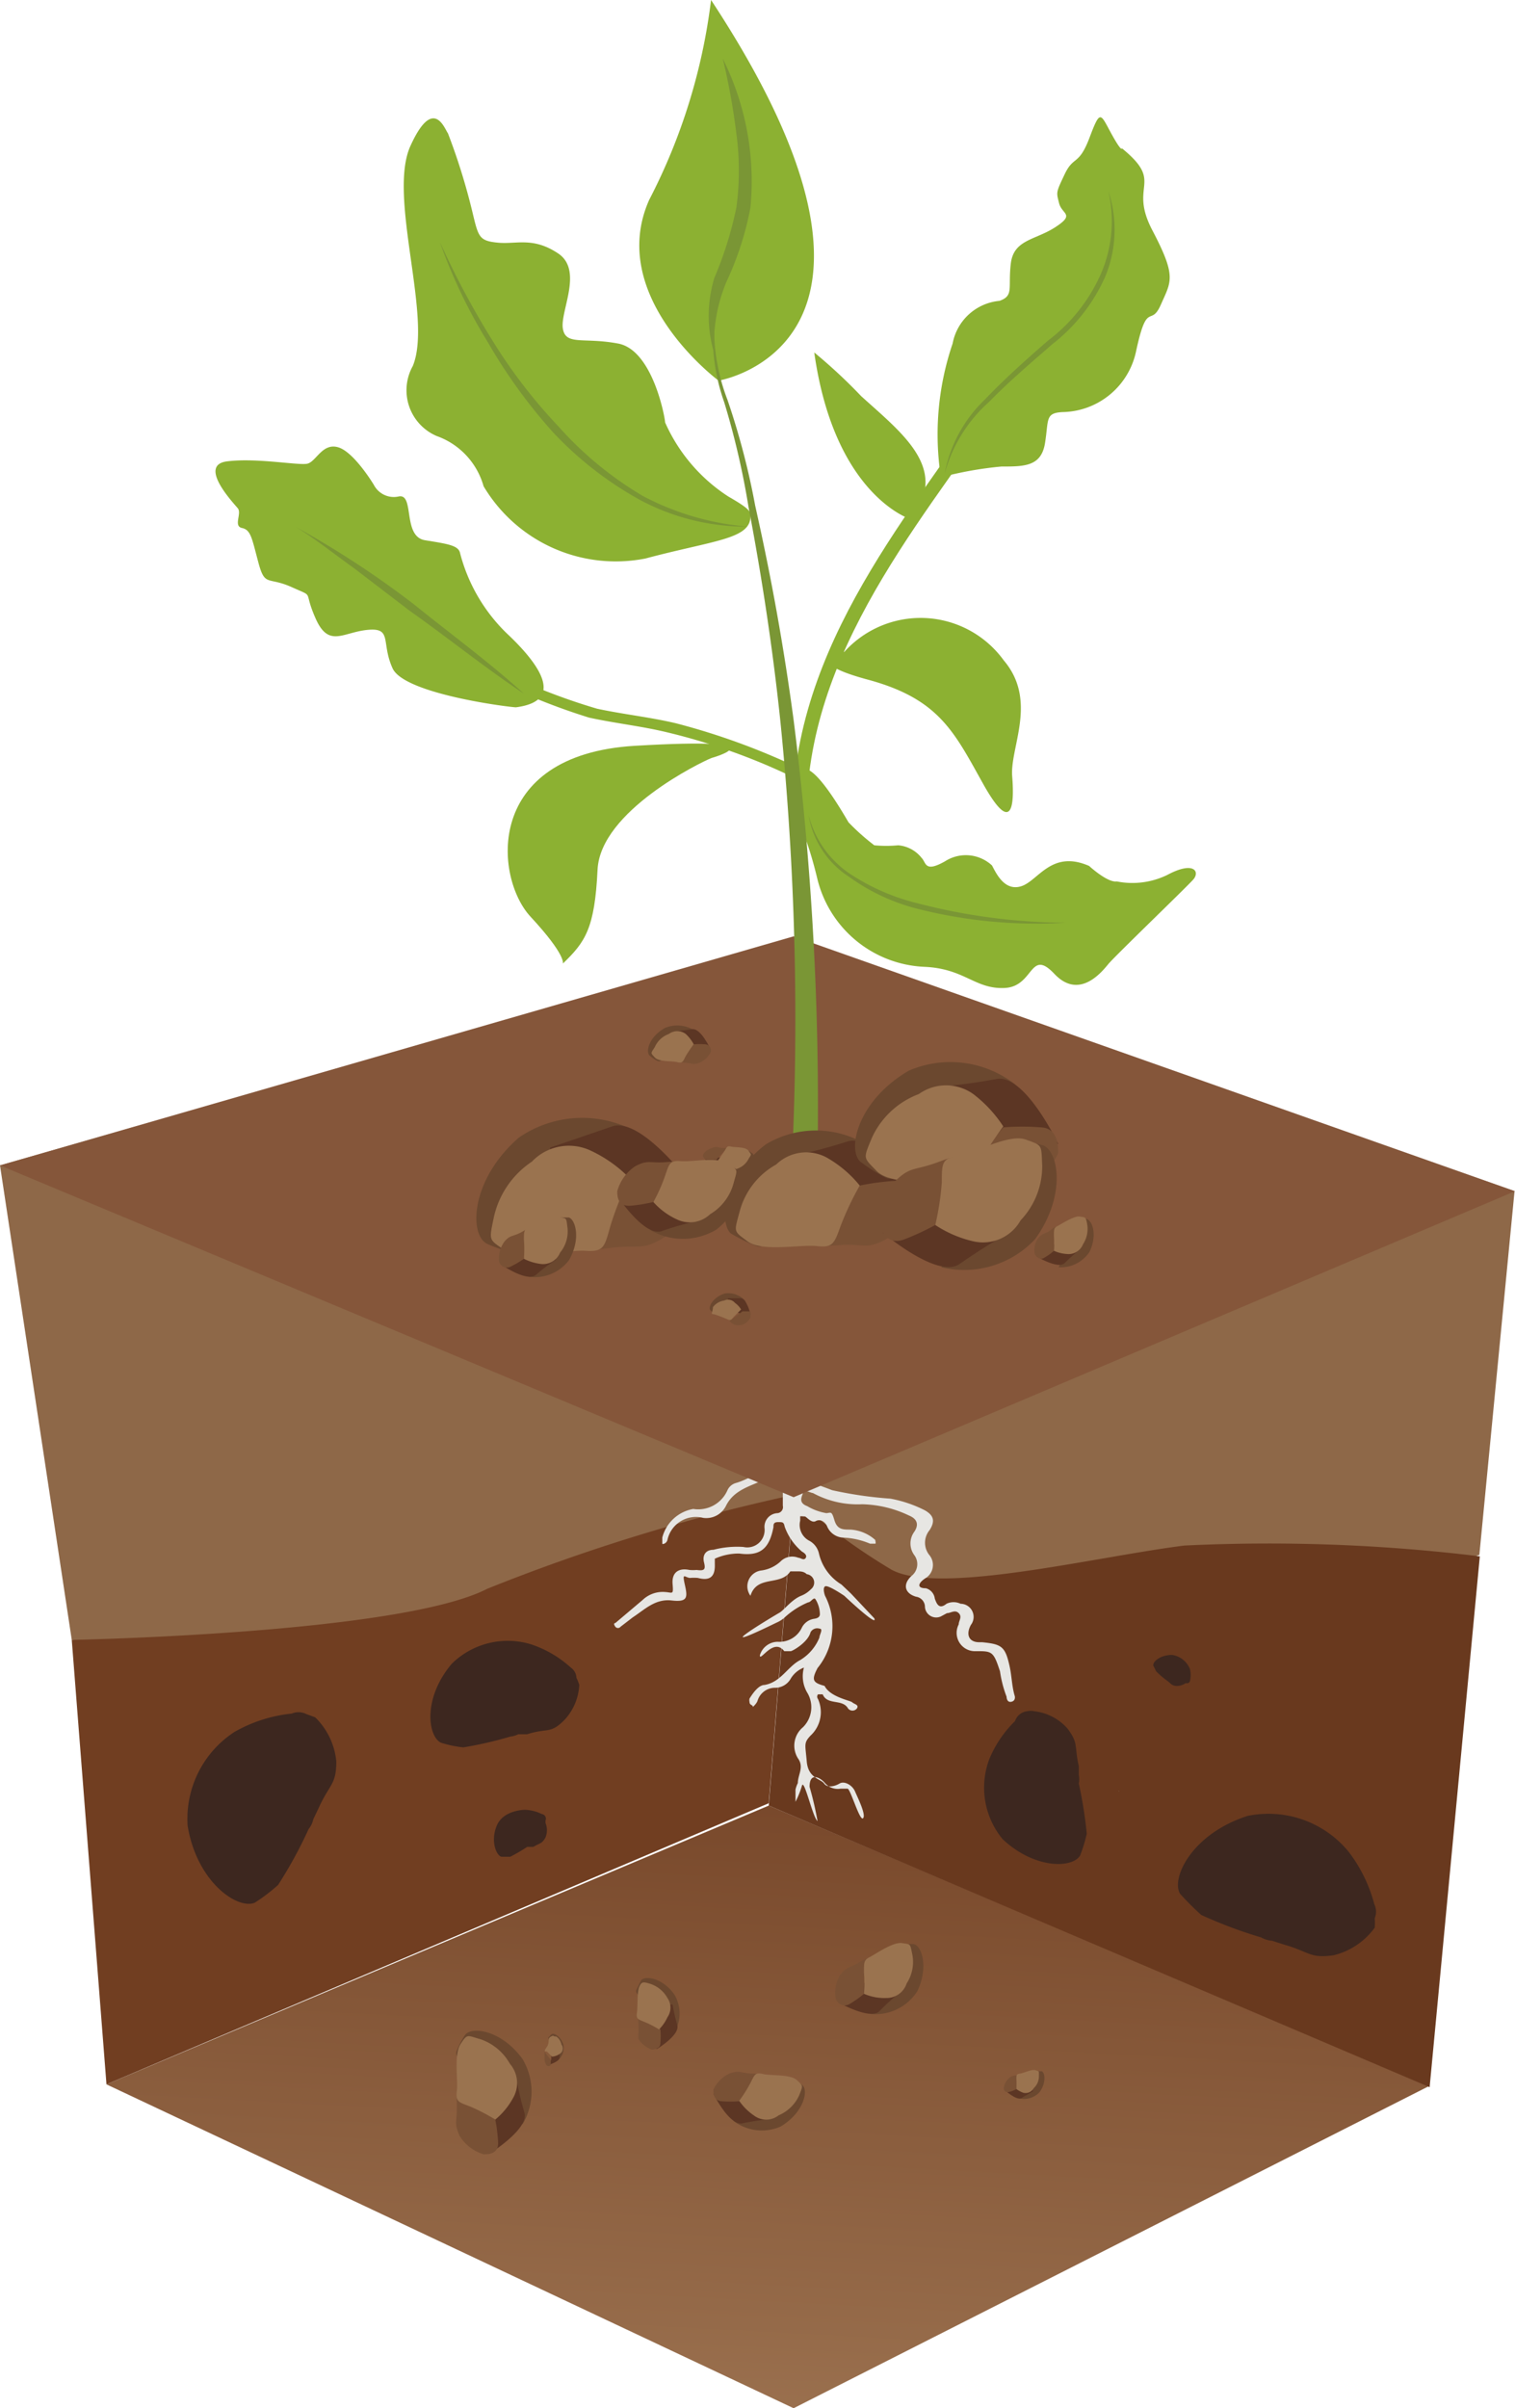 <?xml version="1.0" encoding="UTF-8"?>
<svg xmlns="http://www.w3.org/2000/svg" xmlns:xlink="http://www.w3.org/1999/xlink" viewBox="0 0 32.3 51.31">
  <defs>
    <style>.cls-1{fill:#8e6848;}.cls-2{fill:url(#Безымянный_градиент_7);}.cls-3{fill:#713e21;}.cls-4{fill:#3d271f;}.cls-5{fill:#69391e;}.cls-6{fill:#6b482f;}.cls-7{fill:#5c3624;}.cls-8{fill:#795135;}.cls-9{fill:#9a734f;}.cls-10{fill:#a5a5a5;}.cls-11{fill:#e7e6e3;}.cls-12{fill:#85563a;}.cls-13{fill:none;stroke:#8cb132;stroke-linecap:round;stroke-linejoin:round;stroke-width:0.3px;}.cls-14{fill:#8cb132;}.cls-15{fill:#7a9635;}</style>
    <linearGradient id="Безымянный_градиент_7" x1="15.4" y1="62.54" x2="16.92" y2="34.36" gradientUnits="userSpaceOnUse">
      <stop offset="0.38" stop-color="#9b714f"></stop>
      <stop offset="0.91" stop-color="#754427"></stop>
      <stop offset="1" stop-color="#6e3c20"></stop>
    </linearGradient>
  </defs>
  <g id="Слой_2" data-name="Слой 2">
    <g id="Слой_1-2" data-name="Слой 1">
      <path class="cls-1" d="M16.92,31.9s2.83,3.32,5,3.45,9.62-2.22,9.62-2.22l.75-7.75L16.92,20Z"></path>
      <path class="cls-1" d="M0,24.83,1.53,34.94s5.45.82,6.41.55,5.31-1.91,6.54-1.91,2.44-1.68,2.44-1.68V20Z"></path>
      <polygon class="cls-2" points="2.27 44.41 16.92 51.31 30.48 44.44 16.39 38.47 2.27 44.41"></polygon>
      <path class="cls-3" d="M2.27,44.41l-.74-9.47s7-.13,8.86-1.09a40.36,40.36,0,0,1,6.53-2l-.53,6.57Z"></path>
      <path class="cls-4" d="M12.17,35.53a2.37,2.37,0,0,0-.83-.49h0a1.7,1.7,0,0,0-1.71.41C9,36.2,9.13,37,9.4,37.13a2.35,2.35,0,0,0,.48.1s0,0,0,0a8.33,8.33,0,0,0,1-.23.49.49,0,0,0,.17-.05l.19,0c.44-.14.49,0,.79-.3a1.18,1.18,0,0,0,.32-.75.77.77,0,0,0-.06-.15h0A.28.28,0,0,0,12.17,35.53Z"></path>
      <path class="cls-4" d="M6.22,36.51A3.1,3.1,0,0,0,5,36.9H5a2.21,2.21,0,0,0-1,2c.2,1.21,1.07,1.79,1.43,1.64a3.67,3.67,0,0,0,.5-.38s0,0,0,0a9.48,9.48,0,0,0,.65-1.19.49.49,0,0,0,.1-.21l.11-.23c.24-.53.38-.5.38-1a1.51,1.51,0,0,0-.45-.94l-.19-.07h0A.37.37,0,0,0,6.22,36.51Z"></path>
      <path class="cls-5" d="M16.92,31.9l-.53,6.57,14.09,6,1.07-11.31a37.1,37.1,0,0,0-6.3-.23C23.34,33.17,20,34,19,33.44A13,13,0,0,1,16.92,31.9Z"></path>
      <path class="cls-4" d="M11.55,38.65a.87.87,0,0,0-.36-.09h0s-.46,0-.6.34,0,.64.1.66l.19,0h0a3.82,3.82,0,0,0,.36-.21l.06,0,.07,0c.15-.09.18-.06.26-.2a.41.41,0,0,0,0-.31l0-.05h0A.1.1,0,0,0,11.55,38.65Z"></path>
      <path class="cls-4" d="M25.37,35.82a.59.59,0,0,0,0-.26h0a.49.49,0,0,0-.38-.3c-.26,0-.42.15-.4.23l.06.12h0a1.86,1.86,0,0,0,.22.19l0,0,0,0c.1.07.09.1.19.12a.33.33,0,0,0,.22-.06s0,0,0,0h0A.07.07,0,0,0,25.37,35.82Z"></path>
      <path class="cls-4" d="M29.3,40.57a3.16,3.16,0,0,0-.55-1.12h0a2.21,2.21,0,0,0-2.15-.76c-1.19.38-1.64,1.33-1.44,1.66a6.29,6.29,0,0,0,.45.45s0,0,0,0a9.85,9.85,0,0,0,1.28.48.53.53,0,0,0,.23.07l.25.08c.56.16.55.3,1.06.23a1.53,1.53,0,0,0,.88-.59,1.73,1.73,0,0,0,0-.2h0v0A.37.37,0,0,0,29.3,40.57Z"></path>
      <path class="cls-4" d="M21.64,36.67a2.46,2.46,0,0,0-.54.79h0a1.72,1.72,0,0,0,.28,1.73c.7.65,1.5.61,1.65.34a3.27,3.27,0,0,0,.14-.46v0A9.15,9.15,0,0,0,23,38a.45.45,0,0,0,0-.18l0-.19c-.1-.44,0-.48-.24-.8a1.11,1.11,0,0,0-.71-.37.33.33,0,0,0-.15,0h0A.31.31,0,0,0,21.64,36.67Z"></path>
      <path class="cls-6" d="M21.7,44.7a.45.45,0,0,0,.46-.12c.15-.2.12-.42.05-.45l-.13,0c-.09,0-.1.21-.1.21S21.7,44.7,21.7,44.7Z"></path>
      <path class="cls-7" d="M21.42,44.53s.26.24.36.17l.24-.14v-.07s-.23-.11-.28-.09l-.17.05Z"></path>
      <path class="cls-8" d="M21.4,44.49s0,.11.12.08a.67.67,0,0,0,.15-.06l.1-.29s0,0-.07,0-.14,0-.21.08A.33.33,0,0,0,21.4,44.49Z"></path>
      <path class="cls-9" d="M21.67,44.51a2,2,0,0,0,0-.21c0-.09,0-.11.08-.12s.25-.1.33-.07.07,0,.07.13a.34.34,0,0,1-.11.25.2.2,0,0,1-.22.1A.6.6,0,0,1,21.67,44.51Z"></path>
      <path class="cls-6" d="M18.56,42.91a1.06,1.06,0,0,0,1-.49c.25-.53.08-1-.1-1s-.2,0-.3,0-.11.49-.11.5Z"></path>
      <path class="cls-7" d="M17.87,42.66s.68.39.88.19a5.26,5.26,0,0,1,.45-.41l-.05-.16a2,2,0,0,0-.66-.07l-.34.2A2.53,2.53,0,0,0,17.87,42.66Z"></path>
      <path class="cls-8" d="M17.82,42.59a.2.2,0,0,0,.29.11,2.19,2.19,0,0,0,.31-.22s0-.57.07-.67.07-.14-.17,0-.28.09-.42.29A.71.71,0,0,0,17.82,42.59Z"></path>
      <path class="cls-9" d="M18.42,42.48a3,3,0,0,0,0-.46c0-.21,0-.26.12-.32s.5-.33.69-.3.17,0,.22.24a.84.84,0,0,1-.12.62.45.45,0,0,1-.44.31A1.09,1.09,0,0,1,18.42,42.48Z"></path>
      <path class="cls-6" d="M15.64,45.19a1,1,0,0,0,1,.12c.49-.29.6-.76.47-.88a1.41,1.41,0,0,0-.24-.16c-.16-.1-.36.34-.37.34Z"></path>
      <path class="cls-7" d="M15.21,44.61s.34.69.62.63a5.62,5.62,0,0,1,.58-.09l.05-.15s-.38-.41-.5-.42l-.38,0A2.56,2.56,0,0,0,15.21,44.61Z"></path>
      <path class="cls-8" d="M15.21,44.52c0,.07,0,.24.18.25a2.67,2.67,0,0,0,.37,0s.35-.43.42-.5.14-.08-.13-.09-.28-.08-.5,0A.72.72,0,0,0,15.21,44.52Z"></path>
      <path class="cls-9" d="M15.76,44.76a3,3,0,0,0,.24-.38c.09-.18.1-.23.27-.19s.58,0,.72.13.13.11.05.32a.84.84,0,0,1-.44.43.43.43,0,0,1-.53,0A1.17,1.17,0,0,1,15.76,44.76Z"></path>
      <path class="cls-6" d="M14.38,43.3a.79.79,0,0,0,0-.8c-.25-.36-.62-.41-.71-.31l-.1.2c-.06.13.28.25.28.26Z"></path>
      <path class="cls-7" d="M14,43.66s.5-.3.44-.51a4.21,4.21,0,0,1-.1-.44l-.12,0s-.29.32-.29.41,0,.26,0,.3A1.37,1.37,0,0,0,14,43.66Z"></path>
      <path class="cls-8" d="M13.9,43.67s.19,0,.18-.15a1.53,1.53,0,0,0,0-.28s-.35-.24-.41-.3-.07-.09-.06.12,0,.21,0,.38A.56.56,0,0,0,13.9,43.67Z"></path>
      <path class="cls-9" d="M14.05,43.24a1.85,1.85,0,0,0-.31-.16c-.14-.06-.18-.06-.16-.2s0-.44.05-.55.08-.11.24-.06a.65.65,0,0,1,.36.3.36.36,0,0,1,0,.41A.9.9,0,0,1,14.05,43.24Z"></path>
      <path class="cls-6" d="M11.9,43.89a.34.34,0,0,0,.11-.33c-.06-.18-.2-.25-.25-.22l-.07.07c0,.05.08.14.08.14S11.9,43.89,11.9,43.89Z"></path>
      <path class="cls-7" d="M11.68,44s.25-.07.25-.16,0-.2,0-.2l0,0a.78.78,0,0,0-.18.13.68.68,0,0,1,0,.12A.66.66,0,0,0,11.68,44Z"></path>
      <path class="cls-8" d="M11.65,44a.06.06,0,0,0,.09,0,.9.9,0,0,0,0-.12,1.47,1.47,0,0,1-.13-.17s0,0,0,0,0,.09,0,.17A.25.25,0,0,0,11.65,44Z"></path>
      <path class="cls-9" d="M11.77,43.82l-.11-.11c-.05,0-.07,0,0-.1s0-.18.09-.22,0,0,.11,0a.27.27,0,0,1,.11.17.14.14,0,0,1,0,.17A.33.33,0,0,1,11.77,43.82Z"></path>
      <path class="cls-6" d="M11.14,45.26a1.35,1.35,0,0,0,0-1.39c-.44-.61-1.07-.7-1.22-.52a1.74,1.74,0,0,0-.18.34c-.11.23.49.43.5.45Z"></path>
      <path class="cls-7" d="M10.43,45.89s.86-.53.75-.88a7.24,7.24,0,0,1-.18-.77l-.2,0s-.5.55-.5.71,0,.44,0,.51A3,3,0,0,0,10.43,45.89Z"></path>
      <path class="cls-8" d="M10.31,45.9c.09,0,.32,0,.31-.25a3.41,3.41,0,0,0-.06-.49s-.61-.42-.71-.51-.12-.16-.11.2-.07.37.06.66A.92.92,0,0,0,10.31,45.9Z"></path>
      <path class="cls-9" d="M10.56,45.16a4.18,4.18,0,0,0-.54-.28c-.24-.09-.31-.1-.28-.33s-.07-.77.08-1,.14-.18.43-.1a1.14,1.14,0,0,1,.62.52.63.63,0,0,1,.08.71A1.59,1.59,0,0,1,10.56,45.16Z"></path>
      <polygon class="cls-10" points="23.86 38.17 23.86 38.16 23.85 38.16 23.86 38.17"></polygon>
      <path class="cls-11" d="M21.63,36.12c-.06-.21-.06-.43-.11-.64-.09-.4-.17-.45-.58-.49h-.06c-.23,0-.29-.17-.18-.37a.28.28,0,0,0-.22-.45.35.35,0,0,0-.3,0c-.16.13-.21,0-.25-.11a.26.26,0,0,0-.19-.22c-.21,0-.16-.12,0-.22a.33.33,0,0,0,.08-.48.42.42,0,0,1,0-.54c.12-.19.09-.31-.1-.42a2.69,2.69,0,0,0-.74-.25,8.42,8.42,0,0,1-1.24-.18c-.48-.19-.59-.14-.45-.73a1.21,1.21,0,0,0,.08-.73.28.28,0,0,1-.32.05c-.12-.07-.07-.19-.07-.3s0-.11,0-.17c0,.11-.1.19-.11.3a5,5,0,0,0-.09,1c0,.08,0,.15-.1.13-.37-.07-.64.2-1,.3a.28.28,0,0,0-.17.15.68.68,0,0,1-.73.4.83.83,0,0,0-.66.61s0,.11,0,.13.09,0,.11-.08a.62.62,0,0,1,.76-.47.47.47,0,0,0,.49-.26c.18-.36.56-.42.86-.58s.36,0,.35.27v.31a.13.13,0,0,1-.12.16.29.29,0,0,0-.27.32.37.37,0,0,1-.45.4,2,2,0,0,0-.64.06c-.16,0-.24.11-.2.27s0,.18-.16.16a.83.83,0,0,1-.15,0c-.24-.05-.38.06-.36.3s0,.18-.16.17a.62.62,0,0,0-.48.17l-.58.49s-.06,0,0,.08a.07.07,0,0,0,.11,0l.26-.2c.26-.17.48-.4.83-.36s.34-.07.28-.34,0-.15.11-.14a.86.86,0,0,1,.17,0c.23.06.37,0,.36-.29,0,0,0-.11,0-.12a1.24,1.24,0,0,1,.52-.11c.45.06.64-.1.73-.56,0-.06,0-.11.1-.11s.12,0,.14.1a1.24,1.24,0,0,0,.37.53s.12.06.08.13-.11,0-.16,0a.35.35,0,0,0-.38.08.75.75,0,0,1-.4.19A.34.34,0,0,0,16,34c.14-.45.64-.2.85-.52,0,0,.11,0,.16,0s.13,0,.19.06a.18.18,0,0,1,.09.32.6.6,0,0,1-.21.14c-.2.08-.37.31-.46.36s-1.68,1-.06.21a.62.62,0,0,0,.16-.1,1.72,1.72,0,0,1,.51-.33c.06,0,.12-.13.16-.06a.63.63,0,0,1,.09.31c0,.07-.06.09-.12.1a.35.35,0,0,0-.26.18.53.53,0,0,1-.52.31.4.4,0,0,0-.38.29c0,.15.29-.39.52-.09,0,0,.11,0,.14,0s.36-.18.42-.4a.16.16,0,0,1,.19-.08c.09,0,0,.13,0,.19a1,1,0,0,1-.41.48c-.27.14-.41.47-.76.53-.12,0-.24.16-.32.29a.15.15,0,0,0,0,.07c0,.08.08.06.07.11s0,0,0,0,.08-.07.1-.13a.39.39,0,0,1,.37-.28.38.38,0,0,0,.33-.18.56.56,0,0,1,.29-.25.69.69,0,0,0,.08.55.6.6,0,0,1-.1.72.51.51,0,0,0-.11.66c.14.19,0,.35,0,.53a.62.62,0,0,0-.05.14s0,.25,0,.26a2,2,0,0,0,.14-.35c.05-.13.23.69.33.76a7,7,0,0,0-.17-.73c0-.31.21-.21.32-.09a.36.36,0,0,0,.34.13c.07,0,.09,0,.15,0s.26.7.33.63-.11-.43-.17-.57S18,37.94,17.9,38s-.26.1-.33,0-.34-.11-.37-.47-.07-.39.08-.55a.68.68,0,0,0,.16-.78.08.08,0,0,1,0-.1s.09,0,.1,0c.1.24.42.09.54.3a.12.12,0,0,0,.19,0c.05-.08-.06-.09-.1-.13s-.47-.11-.59-.35l0,0c-.26-.07-.28-.13-.15-.38A1.41,1.41,0,0,0,17.59,34s-.06-.16,0-.2S18,34,18,34s.73.69.64.48l-.5-.53-.2-.19a1.05,1.05,0,0,1-.48-.66.41.41,0,0,0-.22-.28.38.38,0,0,1-.18-.42s0-.08,0-.09.07,0,.1,0,.14.15.23.1.19,0,.24.1a.39.39,0,0,0,.33.25,1.64,1.64,0,0,1,.59.13s.09,0,.11,0,0-.07,0-.08a.87.87,0,0,0-.53-.22c-.16,0-.28,0-.34-.2s-.07-.16-.17-.15a1.19,1.19,0,0,1-.41-.15c-.19-.07-.12-.19-.09-.28s.16,0,.21,0a2,2,0,0,0,1.05.24,2.43,2.43,0,0,1,1,.24c.17.07.22.19.11.35a.42.42,0,0,0,0,.49.32.32,0,0,1-.06.45c-.19.18-.14.37.1.44a.22.22,0,0,1,.19.22.24.24,0,0,0,.34.2l.13-.07c.08,0,.17-.08.25,0s0,.16,0,.24a.39.39,0,0,0,.37.57c.34,0,.37,0,.51.43a2.52,2.52,0,0,0,.14.54s0,.12.09.11S21.65,36.17,21.63,36.12Z"></path>
      <polygon class="cls-12" points="0 24.83 16.92 31.9 32.3 25.38 16.92 19.95 0 24.83"></polygon>
      <path class="cls-13" d="M21.53,8.05c-1.72,2.65-4.35,5.46-4.48,9.08"></path>
      <path class="cls-14" d="M18,13.89a2.19,2.19,0,0,1,3.4.18c.73.86.13,1.85.18,2.47s0,1.27-.62.16-.94-1.81-2.46-2.22S18,13.89,18,13.89Z"></path>
      <path class="cls-14" d="M15.17,16.15c-.23.09-2.37,1.13-2.43,2.38s-.26,1.54-.74,2c0,0,.08-.17-.69-1s-1-3.45,2.23-3.64S15.17,16.15,15.17,16.15Z"></path>
      <path class="cls-14" d="M20.06,10.17a7.75,7.75,0,0,1,1.29-.23c.49,0,.85,0,.93-.5s0-.64.37-.66a1.63,1.63,0,0,0,1.57-1.29c.24-1.12.31-.5.53-1s.34-.59-.18-1.58.27-1-.65-1.75c0,0,0,.1-.23-.32s-.23-.52-.46.09-.34.38-.53.78-.18.38-.12.62.35.23-.08.51-.89.26-.95.78.07.68-.24.79a1.12,1.12,0,0,0-1,.91A6,6,0,0,0,20.06,10.17Z"></path>
      <path class="cls-15" d="M23.63,4.07a2.62,2.62,0,0,1-.06,1.81,3.74,3.74,0,0,1-1.13,1.45c-.46.4-.93.8-1.35,1.23a3.16,3.16,0,0,0-.95,1.53A2.94,2.94,0,0,1,21,8.51c.42-.44.88-.85,1.34-1.25a3.61,3.61,0,0,0,1.12-1.4A2.82,2.82,0,0,0,23.63,4.07Z"></path>
      <path class="cls-14" d="M16,11c0-.1,0-.15-.47-.42A3.63,3.63,0,0,1,14.18,9c0-.09-.26-1.54-1-1.68S12.06,7.37,12,7s.44-1.24-.1-1.6-.89-.19-1.29-.23-.41-.12-.54-.66a13.4,13.4,0,0,0-.52-1.67c-.07-.09-.31-.81-.8.27s.48,3.66.05,4.69a1.06,1.06,0,0,0,.51,1.49,1.59,1.59,0,0,1,1,1.07,3.28,3.28,0,0,0,3.45,1.54C15.22,11.51,16,11.49,16,11Z"></path>
      <path class="cls-15" d="M9.38,5.16a18,18,0,0,0,1.11,2.08,11.21,11.21,0,0,0,1.42,1.85,7.52,7.52,0,0,0,1.8,1.48,5.8,5.8,0,0,0,2.23.65,4.81,4.81,0,0,1-2.28-.56,7.51,7.51,0,0,1-1.87-1.45A11.3,11.3,0,0,1,10.4,7.29,11,11,0,0,1,9.38,5.16Z"></path>
      <path class="cls-14" d="M23.22,18.45s.39.36.59.33a1.7,1.7,0,0,0,1.08-.14c.56-.3.7-.07.55.1s-1.67,1.63-1.81,1.8-.62.77-1.15.21-.43.27-1.06.3-.85-.41-1.7-.45a2.46,2.46,0,0,1-2.3-1.9c-.32-1.32-.61-1.42-.53-1.83s.17-1.12,1.2.65a4.71,4.71,0,0,0,.55.49,2.74,2.74,0,0,0,.51,0,.71.71,0,0,1,.5.27c.1.1.06.32.5.07a.82.82,0,0,1,1,.09c.09.17.27.56.63.44S22.42,18.1,23.22,18.45Z"></path>
      <path class="cls-15" d="M22.73,19.66a10.33,10.33,0,0,1-3.18-.3,4.29,4.29,0,0,1-1.45-.68,1.94,1.94,0,0,1-.86-1.31,2.14,2.14,0,0,0,.9,1.26,4.62,4.62,0,0,0,1.44.62A12.78,12.78,0,0,0,22.73,19.66Z"></path>
      <path class="cls-14" d="M19.41,11.06s-1.62-.5-2.05-3.55a11.32,11.32,0,0,1,1,.93C19.23,9.23,20.27,10,19.41,11.06Z"></path>
      <path class="cls-14" d="M7.64,12.53a13.49,13.49,0,0,0,4.92,2.76c.55.12,1.11.18,1.65.31a13.36,13.36,0,0,1,2.66.94c.13.05.24-.14.11-.2a14.6,14.6,0,0,0-2.57-.93c-.55-.13-1.12-.19-1.68-.31a13.23,13.23,0,0,1-5-2.76c-.11-.09-.22.11-.11.19Z"></path>
      <path class="cls-14" d="M15.16,0a12.55,12.55,0,0,1-1.32,4.26c-.92,2.07,1.48,3.85,1.48,3.85S20,7.35,15.16,0Z"></path>
      <path class="cls-15" d="M15.41,1.25A5.85,5.85,0,0,1,16,4.42,6.59,6.59,0,0,1,15.49,6a3.39,3.39,0,0,0-.26,1.54,2.8,2.8,0,0,1,0-1.62,7.82,7.82,0,0,0,.47-1.5,5.91,5.91,0,0,0,0-1.57A14.46,14.46,0,0,0,15.41,1.25Z"></path>
      <path class="cls-14" d="M11,15.07c-.12,0-2.38-.28-2.63-.83s0-.87-.53-.82-.83.39-1.11-.24,0-.44-.51-.67-.57,0-.71-.52-.16-.7-.35-.74,0-.31-.09-.42-.86-.92-.23-1,1.52.09,1.71.05.32-.45.66-.35.76.8.76.8a.48.48,0,0,0,.52.25c.36-.09.08.85.57.93s.72.11.75.28a3.66,3.66,0,0,0,1,1.71C11.47,14.12,12.08,14.93,11,15.07Z"></path>
      <path class="cls-15" d="M11.17,14.78c-.84-.56-1.62-1.19-2.44-1.77L7.54,12.1c-.41-.29-.8-.61-1.23-.87a19.85,19.85,0,0,1,2.52,1.65C9.61,13.51,10.42,14.1,11.17,14.78Z"></path>
      <path class="cls-15" d="M15.29,6.25a4.25,4.25,0,0,0,.22,2.27,15.84,15.84,0,0,1,.59,2.25c.34,1.51.61,3,.82,4.57a65.38,65.38,0,0,1,.51,9.28l-.54,0a63.22,63.22,0,0,0-.25-9.23c-.16-1.53-.39-3.06-.68-4.58a16.94,16.94,0,0,0-.52-2.24A4.28,4.28,0,0,1,15.29,6.25Z"></path>
      <path class="cls-6" d="M15.9,27.73a.48.48,0,0,0-.45-.17c-.25.08-.35.28-.31.35l.09.09c.07.06.2-.11.2-.11Z"></path>
      <path class="cls-7" d="M16,28s-.08-.34-.21-.34l-.27,0,0,.06s.13.23.18.24l.17.05Z"></path>
      <path class="cls-8" d="M16,28.07s0-.11,0-.13l-.17,0-.24.18s-.07,0,0,.06.11.06.22.05A.31.31,0,0,0,16,28.07Z"></path>
      <path class="cls-9" d="M15.8,27.9l-.15.15c-.06.07-.07.09-.14.06S15.25,28,15.2,28s0-.06,0-.15a.36.36,0,0,1,.24-.14.19.19,0,0,1,.23.05A.47.47,0,0,1,15.8,27.9Z"></path>
      <path class="cls-6" d="M14.87,22a.69.69,0,0,0-.69-.1c-.34.19-.42.5-.33.59a.74.74,0,0,0,.16.11c.11.07.24-.22.25-.22Z"></path>
      <path class="cls-7" d="M15.15,22.36s-.21-.47-.4-.43l-.4.05,0,.09s.25.29.33.3l.26,0Z"></path>
      <path class="cls-8" d="M15.15,22.42a.13.13,0,0,0-.11-.17,1.82,1.82,0,0,0-.25,0l-.29.33c-.05,0-.09.05.09.06s.18.06.33,0A.46.46,0,0,0,15.15,22.42Z"></path>
      <path class="cls-9" d="M14.79,22.25a2.8,2.8,0,0,0-.17.25c-.06.12-.07.16-.18.13s-.39,0-.48-.1-.09-.08,0-.22a.52.52,0,0,1,.3-.28.3.3,0,0,1,.36,0A.81.81,0,0,1,14.79,22.25Z"></path>
      <path class="cls-6" d="M13.5,24.08a2.38,2.38,0,0,0-2.44.16c-1,.87-1.06,2-.71,2.24.09.06.43.17.63.25.41.15.67-.93.69-.94S13.5,24.08,13.5,24.08Z"></path>
      <path class="cls-7" d="M14.72,25.21S13.66,23.79,13.05,24s-1.32.45-1.32.45l0,.36s1.05.78,1.33.75.77-.11.9-.11A6,6,0,0,0,14.72,25.21Z"></path>
      <path class="cls-8" d="M14.76,25.43c0-.16-.07-.57-.5-.51a5.14,5.14,0,0,0-.84.18s-.63,1.14-.77,1.33-.27.24.35.16.68.07,1.15-.22A1.6,1.6,0,0,0,14.76,25.43Z"></path>
      <path class="cls-9" d="M13.42,25.1a7.07,7.07,0,0,0-.4,1c-.13.45-.13.58-.54.55s-1.34.25-1.7,0-.36-.19-.25-.72a1.92,1.92,0,0,1,.81-1.18,1.09,1.09,0,0,1,1.22-.25A2.82,2.82,0,0,1,13.42,25.1Z"></path>
      <path class="cls-6" d="M18.46,24.38a2.08,2.08,0,0,0-2.13,0c-.92.7-1,1.67-.75,1.9a3.75,3.75,0,0,0,.53.26c.35.16.64-.76.66-.78S18.46,24.38,18.46,24.38Z"></path>
      <path class="cls-7" d="M19.45,25.44s-.83-1.3-1.38-1.12a12,12,0,0,1-1.17.31l0,.31s.86.74,1.1.74.68-.06.79-.05A5,5,0,0,0,19.45,25.44Z"></path>
      <path class="cls-8" d="M19.48,25.63c0-.14,0-.5-.41-.47a5.4,5.4,0,0,0-.74.1s-.62.95-.75,1.11-.25.2.3.16.58.1,1-.12A1.4,1.4,0,0,0,19.48,25.63Z"></path>
      <path class="cls-9" d="M18.33,25.26a6.23,6.23,0,0,0-.4.84c-.14.38-.16.49-.51.45s-1.17.13-1.48-.1-.29-.19-.17-.64a1.62,1.62,0,0,1,.78-1,.92.92,0,0,1,1.07-.15A2.48,2.48,0,0,1,18.33,25.26Z"></path>
      <path class="cls-6" d="M21.65,23.11a2.24,2.24,0,0,0-2.27-.3c-1.07.62-1.32,1.64-1.05,1.93a3.52,3.52,0,0,0,.53.34c.35.22.78-.72.81-.73Z"></path>
      <path class="cls-7" d="M22.56,24.37s-.71-1.5-1.32-1.38a12.17,12.17,0,0,1-1.28.17l-.11.33s.83.9,1.08.93.74,0,.85.06A5.83,5.83,0,0,0,22.56,24.37Z"></path>
      <path class="cls-8" d="M22.56,24.57c0-.14,0-.53-.36-.55a5.35,5.35,0,0,0-.81,0s-.78.93-.95,1.09-.29.17.3.2.61.19,1.09,0A1.49,1.49,0,0,0,22.56,24.57Z"></path>
      <path class="cls-9" d="M21.39,24a7,7,0,0,0-.54.84c-.2.39-.23.5-.6.41s-1.27,0-1.56-.3-.29-.25-.1-.71a1.79,1.79,0,0,1,1-.93,1,1,0,0,1,1.16,0A2.75,2.75,0,0,1,21.39,24Z"></path>
      <path class="cls-6" d="M22.57,27a.73.73,0,0,0,.66-.33c.17-.36.06-.67-.07-.7a1.32,1.32,0,0,0-.2,0c-.13,0-.08.34-.08.34S22.57,27,22.57,27Z"></path>
      <path class="cls-7" d="M22.1,26.77s.46.28.6.14.31-.28.31-.28l0-.11a1.46,1.46,0,0,0-.46-.05l-.23.13A1.81,1.81,0,0,0,22.1,26.77Z"></path>
      <path class="cls-8" d="M22.06,26.72s.09.15.2.08a1.28,1.28,0,0,0,.21-.15s0-.38.06-.45,0-.1-.12,0-.19.06-.29.2A.46.46,0,0,0,22.06,26.72Z"></path>
      <path class="cls-9" d="M22.47,26.65a3,3,0,0,0,0-.32c0-.14,0-.17.08-.21s.35-.22.47-.2.13,0,.16.17a.6.6,0,0,1-.09.42.33.33,0,0,1-.31.21A.81.81,0,0,1,22.47,26.65Z"></path>
      <path class="cls-6" d="M11.26,27.2a.91.91,0,0,0,.87-.35c.26-.45.14-.86,0-.91h-.26c-.16,0-.13.42-.13.43Z"></path>
      <path class="cls-7" d="M10.68,26.94s.56.39.75.22.42-.32.42-.32l0-.14a2,2,0,0,0-.58-.11l-.31.15A2.42,2.42,0,0,0,10.68,26.94Z"></path>
      <path class="cls-8" d="M10.64,26.87a.17.17,0,0,0,.24.12,2.11,2.11,0,0,0,.29-.17s.09-.49.11-.58.07-.12-.14,0-.26.06-.39.22A.61.61,0,0,0,10.64,26.87Z"></path>
      <path class="cls-9" d="M11.17,26.82a2.68,2.68,0,0,0,0-.41c0-.18,0-.22.13-.27s.45-.25.62-.21.15,0,.18.24a.71.71,0,0,1-.16.52.39.39,0,0,1-.41.24A1.08,1.08,0,0,1,11.17,26.82Z"></path>
      <path class="cls-6" d="M15.24,24.93a.55.55,0,0,0,.54.1c.26-.14.33-.38.27-.45l-.13-.09c-.08,0-.19.17-.2.17Z"></path>
      <path class="cls-7" d="M15,24.62s.16.37.3.35a1.82,1.82,0,0,1,.31,0l0-.08s-.19-.22-.25-.23l-.2,0A1.09,1.09,0,0,0,15,24.62Z"></path>
      <path class="cls-8" d="M15,24.58a.09.09,0,0,0,.08.13h.19s.2-.22.24-.25.07,0-.07,0-.15-.05-.26,0A.35.35,0,0,0,15,24.58Z"></path>
      <path class="cls-9" d="M15.31,24.72l.14-.2c.05-.09.06-.11.14-.09s.31,0,.37.09.07.06,0,.17a.42.42,0,0,1-.24.21.26.26,0,0,1-.28,0A.59.59,0,0,1,15.31,24.72Z"></path>
      <path class="cls-6" d="M20.07,27a2.07,2.07,0,0,0,2-.6c.67-.93.5-1.88.16-2a3.25,3.25,0,0,0-.57-.09c-.38-.05-.39.91-.41.92Z"></path>
      <path class="cls-7" d="M18.82,26.26s1.17,1,1.64.67,1-.64,1-.64l0-.31s-1-.46-1.26-.38-.63.24-.73.27A4.43,4.43,0,0,0,18.82,26.26Z"></path>
      <path class="cls-8" d="M18.74,26.08c.05.13.17.46.53.33a5.38,5.38,0,0,0,.67-.31s.31-1.08.39-1.27.18-.26-.33-.07-.58.08-.92.41A1.43,1.43,0,0,0,18.74,26.08Z"></path>
      <path class="cls-9" d="M19.94,26.1a5.91,5.91,0,0,0,.14-.91c0-.41,0-.51.36-.57s1.07-.47,1.43-.34.33.1.35.56A1.67,1.67,0,0,1,21.76,26a.92.92,0,0,1-1,.45A2.48,2.48,0,0,1,19.94,26.1Z"></path>
      <path class="cls-6" d="M13.85,26.2a1.39,1.39,0,0,0,1.42,0c.6-.47.66-1.12.47-1.27a2.64,2.64,0,0,0-.36-.16c-.23-.1-.41.51-.42.52Z"></path>
      <path class="cls-7" d="M13.18,25.51s.57.85.93.72.77-.22.77-.22l0-.21s-.59-.48-.75-.47-.45,0-.52,0A4,4,0,0,0,13.18,25.51Z"></path>
      <path class="cls-8" d="M13.16,25.38c0,.09,0,.33.28.31a3.43,3.43,0,0,0,.49-.08s.39-.64.48-.75.16-.13-.2-.1-.39-.06-.67.09A.94.94,0,0,0,13.16,25.38Z"></path>
      <path class="cls-9" d="M13.93,25.61a3.4,3.4,0,0,0,.25-.56c.09-.26.1-.33.34-.31s.77-.1,1,.05.2.12.12.42a1.1,1.1,0,0,1-.5.66.63.63,0,0,1-.71.11A1.49,1.49,0,0,1,13.93,25.61Z"></path>
    </g>
  </g>
</svg>
